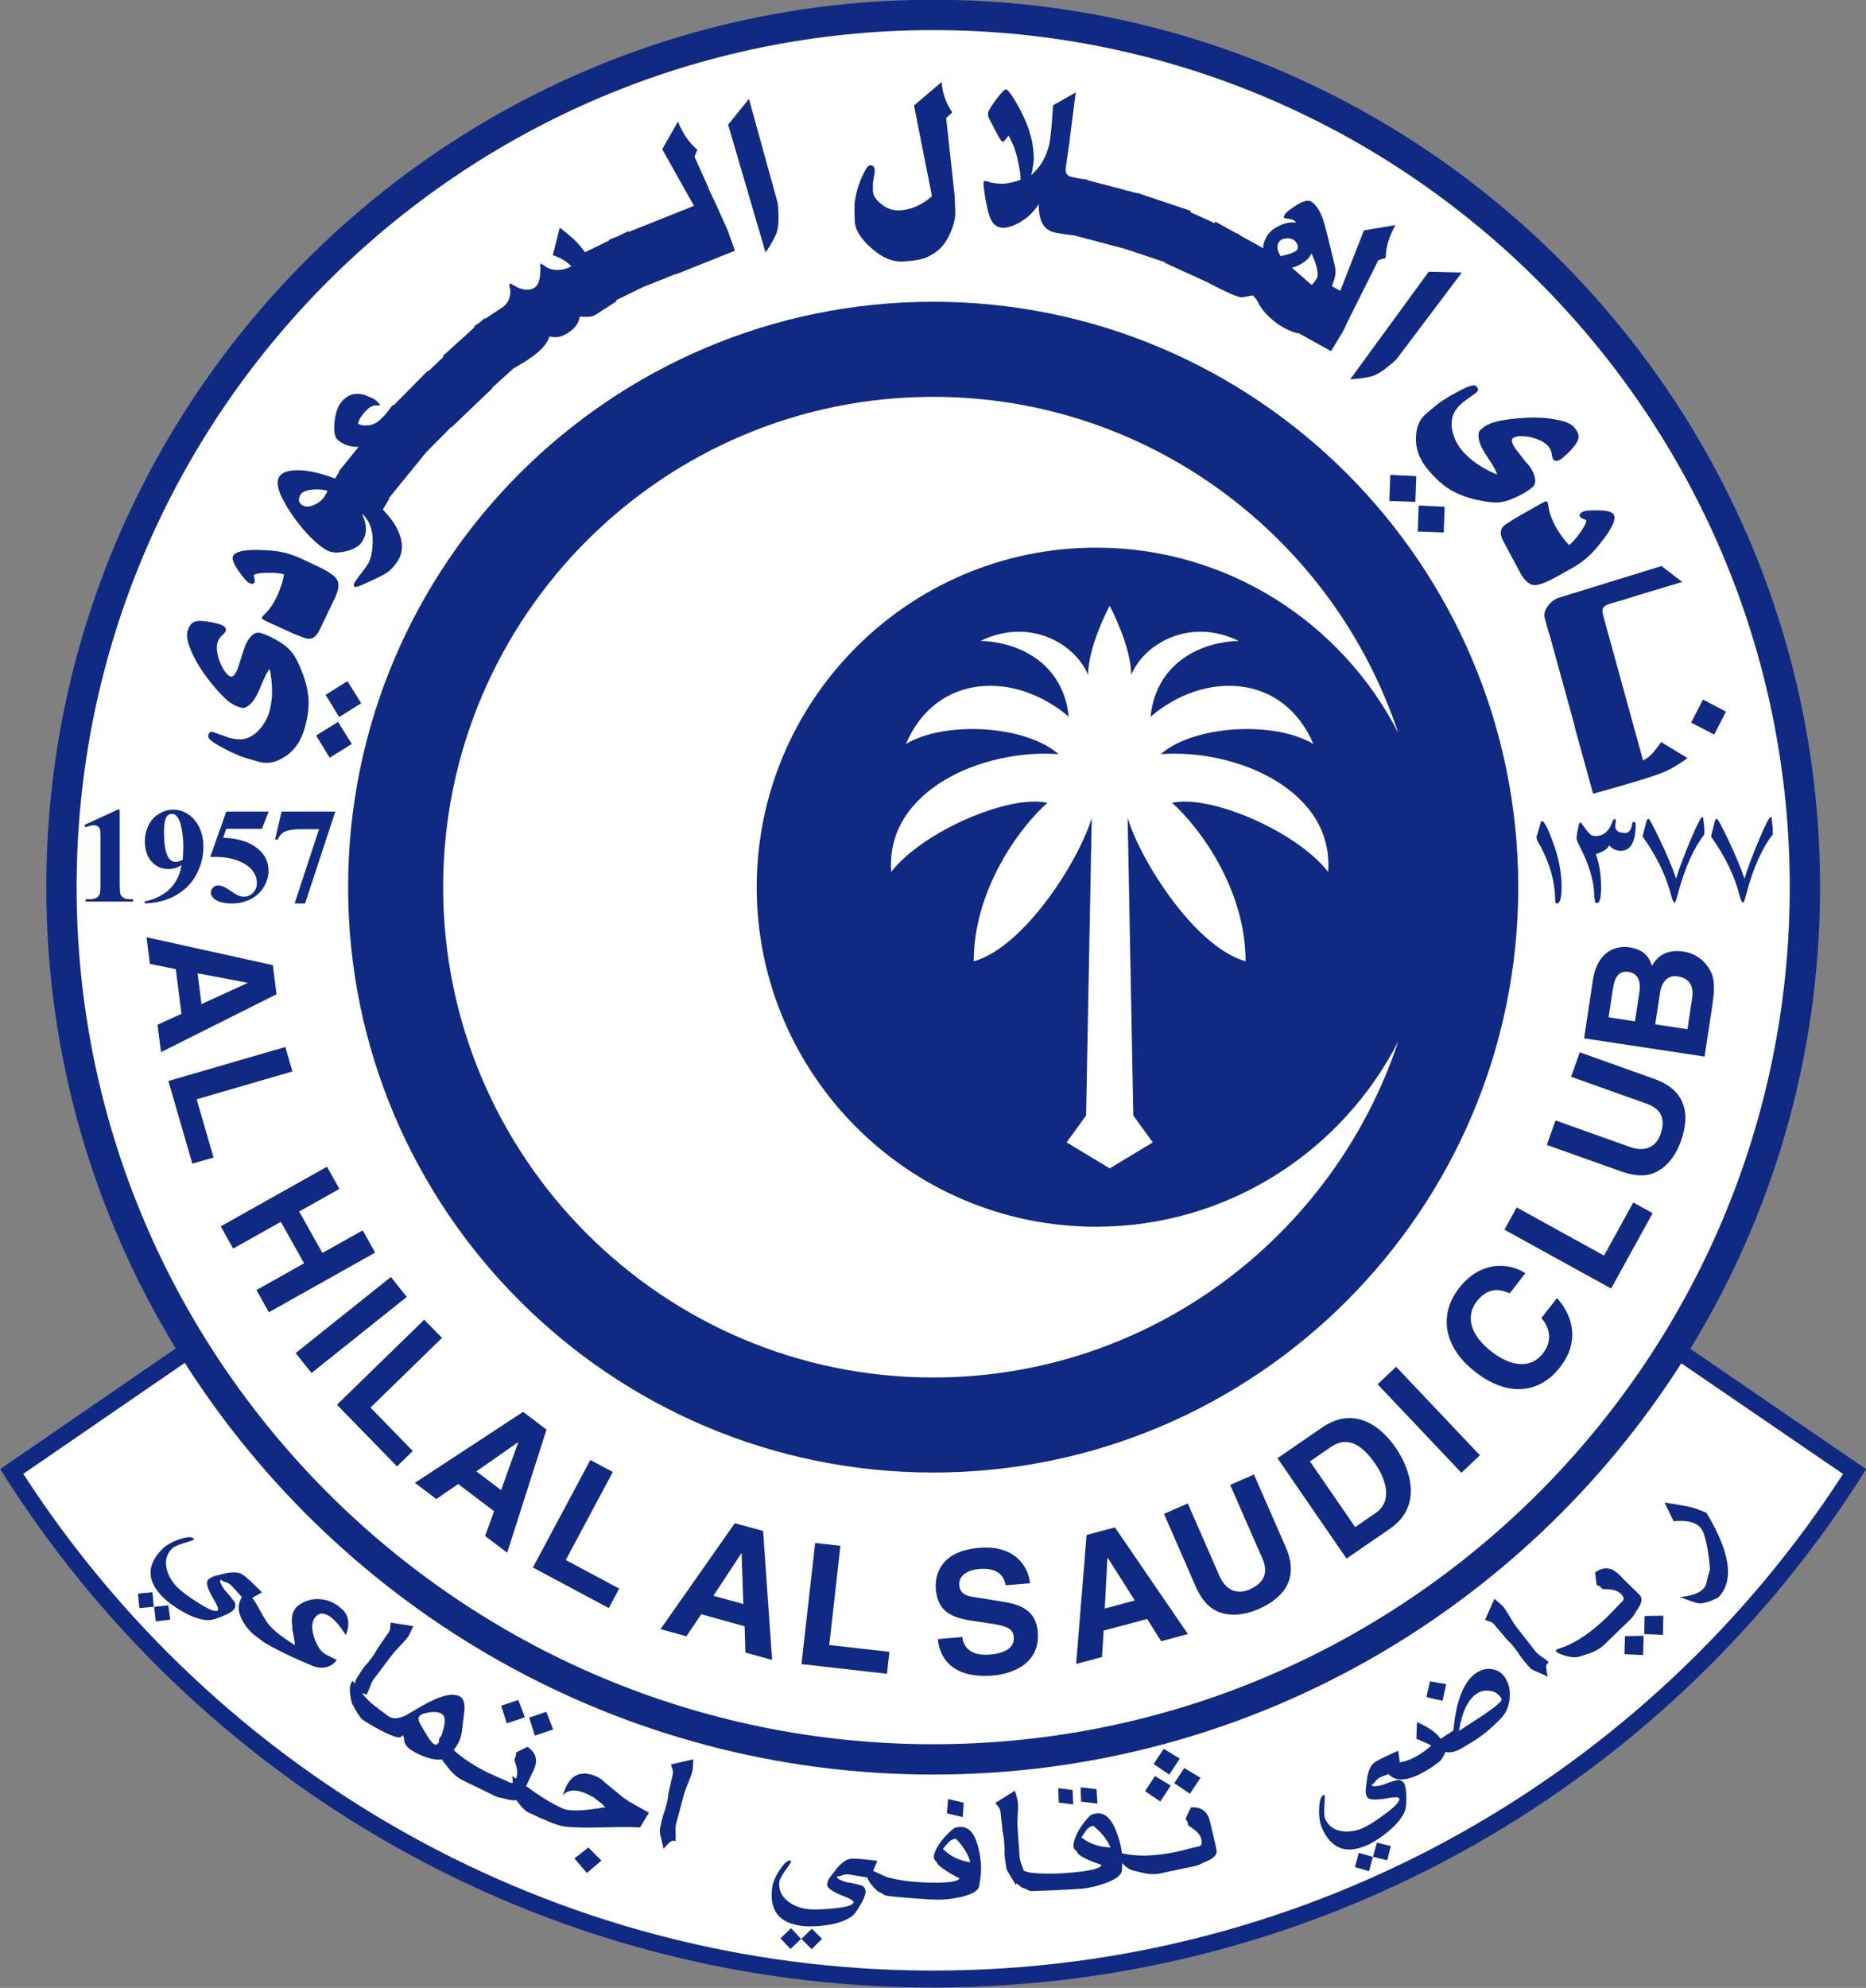 <?xml version="1.0" encoding="utf-8"?>
<!-- Generator: Adobe Illustrator 26.0.1, SVG Export Plug-In . SVG Version: 6.00 Build 0)  -->
<svg version="1.1" id="Layer_1" xmlns="http://www.w3.org/2000/svg" xmlns:xlink="http://www.w3.org/1999/xlink" x="0px" y="0px"
	 viewBox="0 0 403.1 429.2" style="enable-background:new 0 0 403.1 429.2;" xml:space="preserve">
<rect x="0" y="0" width="403.1" height="429.2" fill="#808080" stroke="none"/>
<style type="text/css">
	.st0{clip-path:url(#SVGID_00000152250839326847489180000008499688733970664376_);}
	.st1{fill-rule:evenodd;clip-rule:evenodd;fill:#102A83;}
	.st2{fill-rule:evenodd;clip-rule:evenodd;fill:#FFFFFF;}
</style>
<g id="surface1">
	<g>
		<defs>
			<rect id="SVGID_1_" width="403.1" height="429.2"/>
		</defs>
		<clipPath id="SVGID_00000101808052657426783510000001068300918985498762_">
			<use xlink:href="#SVGID_1_"  style="overflow:visible;"/>
		</clipPath>
		<g style="clip-path:url(#SVGID_00000101808052657426783510000001068300918985498762_);">
			<path class="st1" d="M201.59,429.12c84.89,0,159.52-44.76,201.54-111.92l-37.98-25.98c17.77-29.06,28.03-63.19,28.03-99.68
				c0-105.64-85.95-191.59-191.59-191.59C95.95-0.05,10,85.9,10,191.55c0,36.45,10.23,70.54,27.97,99.58L0.04,317.18
				C42.07,384.35,116.69,429.12,201.59,429.12z"/>
		</g>
	</g>
	<path class="st2" d="M201.59,6.5C99.56,6.5,16.55,89.51,16.55,191.55c0,102.03,83.01,185.04,185.04,185.04
		c102.03,0,185.04-83.01,185.04-185.04C386.63,89.51,303.62,6.5,201.59,6.5z"/>
	<path class="st1" d="M201.59,317.93c-69.69,0-126.39-56.7-126.39-126.39c0-69.7,56.7-126.39,126.39-126.39
		c69.7,0,126.39,56.7,126.39,126.39C327.98,261.23,271.29,317.93,201.59,317.93z"/>
	<path class="st2" d="M201.59,425.46c82.33,0,154.85-42.76,196.55-107.22l-34.94-23.9c-34.05,53.34-93.77,88.8-161.61,88.8
		c-67.88,0-127.63-35.49-161.67-88.89L5.03,318.21C46.72,382.69,119.25,425.46,201.59,425.46z"/>
	<path class="st2" d="M250.73,162.83c7.33-6.35,24.68-7.18,32.99-2.2c-6.48-15.23-23.46-15.89-35.19-5.87
		c1.43-13.03,12.83-16.29,19.06-16.38c-10.71-5.21-20.53,0.73-23.21,7.33c0.04,0,0.08,0.01,0,0c-0.08-0.01-0.04-0.01,0,0
		c-0.09-6.36-4.56-14.71-4.66-14.89v-0.01c0,0,0-0.01-0.01-0.01c0,0-0.01,0.01-0.01,0.01v0.01c-0.1,0.18-4.57,8.52-4.66,14.89
		c0.04,0,0.08-0.01,0,0c-0.08,0-0.04,0,0,0c-2.69-6.6-12.5-12.54-23.22-7.33c6.23,0.09,17.64,3.35,19.07,16.38
		c-11.73-10.02-28.71-9.36-35.19,5.87c8.3-4.98,25.66-4.16,32.99,2.2c-16.37-1.22-37.51,7.82-36.16,25.42
		c6.84-8.8,25.54-16.78,33.72-14.91c-6.15,5.46-15.93,18.91-15.89,34.21c10.96-3.09,22.77-21.82,25.48-30.97l-1.22,64.27l-4.21,5.8
		l9.3,5.61v0.01l0.01,0l0.01,0v-0.01l9.3-5.61l-4.21-5.8l-1.22-64.27c2.71,9.15,14.52,27.88,25.47,30.97
		c0.04-15.31-9.73-28.75-15.88-34.21c8.18-1.87,26.88,6.11,33.72,14.91C288.24,170.65,267.11,161.61,250.73,162.83z"/>
	<path class="st2" d="M302.05,158.23c-14-42.09-53.73-72.55-100.46-72.55c-58.37,0-105.86,47.49-105.86,105.87
		c0,58.37,47.49,105.86,105.86,105.86c46.73,0,86.47-30.45,100.46-72.55c-12.16,23.72-36.84,40-65.27,40
		c-40.43,0-73.31-32.89-73.31-73.31c0-40.43,32.88-73.31,73.31-73.31C265.21,118.23,289.9,134.51,302.05,158.23z"/>
	<path class="st1" d="M25.86,174.82v15.9c0,1.2,0.05,1.97,0.16,2.3c0.11,0.33,0.32,0.61,0.66,0.82c0.34,0.21,0.88,0.32,1.62,0.32
		h0.45v0.5H18.49v-0.5h0.52c0.83,0,1.43-0.1,1.78-0.29s0.59-0.46,0.72-0.79s0.19-1.12,0.19-2.36v-10.04c0-0.91-0.04-1.48-0.13-1.71
		c-0.08-0.23-0.25-0.42-0.48-0.57c-0.24-0.16-0.51-0.24-0.82-0.24c-0.49,0-1.09,0.16-1.79,0.46l-0.26-0.5l7.18-3.3H25.86z"/>
	<path class="st1" d="M38.11,193.23c1.93-1.13,3.39-2.64,4.36-4.52c0.98-1.87,1.47-3.83,1.47-5.88c0-1.58-0.3-2.98-0.9-4.22
		c-0.6-1.23-1.41-2.17-2.41-2.82c-1.01-0.65-2.08-0.98-3.21-0.98c-1.06,0-2.08,0.29-3.06,0.88s-1.74,1.42-2.27,2.48
		s-0.79,2.24-0.79,3.52c0,1.84,0.49,3.29,1.46,4.36c0.98,1.06,2.2,1.59,3.66,1.59c0.46,0,0.89-0.06,1.31-0.18
		c0.41-0.12,0.91-0.33,1.51-0.64c-0.26,1.36-0.71,2.56-1.35,3.6c-0.64,1.04-1.52,1.92-2.61,2.62c-1.1,0.71-2.44,1.24-4.03,1.6v0.41
		C33.89,194.98,36.18,194.37,38.11,193.23z M38,186.09c-0.69,0-1.24-0.32-1.64-0.98c-0.62-1.01-0.93-2.85-0.93-5.51
		c0-1.6,0.18-2.68,0.55-3.25c0.27-0.41,0.63-0.62,1.11-0.62c0.38,0,0.68,0.11,0.91,0.32c0.45,0.39,0.78,1.01,1.01,1.85
		c0.39,1.51,0.59,3.14,0.59,4.89c0,0.82-0.04,1.77-0.14,2.84C38.85,185.94,38.36,186.09,38,186.09z"/>
	<path class="st1" d="M48.88,175.23h9.16l-1.46,3.71h-7.7l-0.68,1.93c3.3,0.12,5.84,0.95,7.61,2.46c1.46,1.25,2.2,2.81,2.2,4.67
		c0,1.2-0.34,2.36-1.02,3.5c-0.68,1.14-1.64,2.02-2.87,2.64c-1.23,0.62-2.57,0.93-4.04,0.93c-1.58,0-2.79-0.29-3.64-0.89
		c-0.59-0.43-0.89-0.9-0.89-1.44c0-0.41,0.16-0.77,0.46-1.09s0.67-0.48,1.08-0.48c0.37,0,0.75,0.08,1.13,0.23
		c0.38,0.15,1.04,0.55,1.96,1.2c0.58,0.4,1.08,0.68,1.5,0.83c0.3,0.11,0.63,0.17,1,0.17c0.78,0,1.45-0.29,1.99-0.86
		c0.55-0.57,0.82-1.25,0.82-2.06c0-1.68-0.84-3.04-2.53-4.09c-1.69-1.05-3.82-1.57-6.39-1.57c-0.26,0-0.65,0-1.16,0.01L48.88,175.23
		z"/>
	<path class="st1" d="M63.64,195.07l5.28-16.04h-4.02c-1.57,0-2.76,0.21-3.55,0.62c-0.55,0.29-1.01,0.83-1.38,1.63h-0.55l1.41-6.05
		h11.6l-6.53,19.84H63.64z"/>
	<path class="st1" d="M331.93,180.34v0.59c0,0.06,0.02,0.15,0.05,0.25c0.04,0.11,0.06,0.18,0.06,0.23
		c2.61,4.39,3.92,8.78,3.92,13.18c0,0.32,0.12,0.48,0.38,0.48c0.66,0,1-1.2,1-3.6c0-3.06-0.61-6.23-1.81-9.5
		c-1.14-3.12-1.95-4.68-2.41-4.68c-0.23,0-0.34,0.16-0.34,0.49l-0.73,2.56H331.93z"/>
	<path class="st1" d="M344.75,184.41c0.75,2.14,1.12,4.52,1.12,7.12c0,2.3-0.29,3.45-0.86,3.45c-0.28,0-0.43-0.11-0.46-0.34
		l-0.09-0.71c-0.03-0.17-0.05-0.38-0.05-0.62c-0.11-3.25-1.18-6.82-3.23-10.71c-0.41-0.79-0.62-1.35-0.62-1.67
		c0-0.12,0.02-0.3,0.07-0.54c0.05-0.23,0.07-0.42,0.07-0.55s0.04-0.32,0.12-0.57c0.07-0.25,0.11-0.45,0.11-0.59
		c0.11-0.73,0.27-1.09,0.48-1.09c0.11,0,0.42,0.38,0.94,1.15c0.37,0.55,0.77,1.02,1.21,1.4c0.21,0.24,0.61,0.36,1.19,0.36
		c1.48,0,2.6-0.83,3.34-2.49c0.24-0.79,0.48-1.18,0.71-1.18c0.15,0,0.23,0.09,0.23,0.26v0.46c0,0.07-0.02,0.2-0.06,0.37
		s-0.05,0.3-0.05,0.37c0,1.04,0.71,1.56,2.15,1.56c0.69,0,1.17-0.51,1.45-1.54c0-0.56,0.12-0.85,0.34-0.85
		c0.32,0,0.48,0.16,0.48,0.48c0,3.84-1.07,5.75-3.23,5.75c-1,0-1.84-0.4-2.5-1.21C347.35,183.25,346.39,183.89,344.75,184.41z"/>
	<path class="st1" d="M358.53,181.23c-1.42-2.96-2.22-4.45-2.4-4.45c-0.23,0-0.41,0.26-0.53,0.78l-0.76,3.04
		c3.09,4.34,5.16,8.64,6.21,12.89c0.23,0.92,0.49,1.39,0.78,1.39l0.23-0.48c0.16-0.5,0.29-0.97,0.41-1.42
		c1.5-5.61,3.4-9.88,5.71-12.81v-1.14c0-0.26-0.02-0.56-0.07-0.89c-0.09-0.67-0.15-1.18-0.18-1.52l-0.14-0.25
		c-0.32,0-1.12,1.52-2.41,4.55c-1.65,3.92-2.75,6.86-3.3,8.8C361.29,187.35,360.1,184.52,358.53,181.23z"/>
	<path class="st1" d="M376.85,189.73c0.55-1.95,1.65-4.88,3.3-8.8c1.29-3.04,2.09-4.55,2.41-4.55l0.14,0.25
		c0.03,0.34,0.09,0.84,0.18,1.52c0.04,0.34,0.07,0.64,0.07,0.89v1.14c-2.3,2.93-4.21,7.2-5.7,12.81c-0.12,0.45-0.26,0.92-0.41,1.42
		l-0.23,0.48c-0.29,0-0.55-0.47-0.78-1.39c-1.05-4.25-3.12-8.55-6.21-12.89l0.75-3.04c0.12-0.52,0.3-0.78,0.53-0.78
		c0.18,0,0.98,1.48,2.41,4.45C374.87,184.52,376.05,187.35,376.85,189.73z"/>
	<path class="st1" d="M179.14,355.17l13,1.47l-0.54,4.74l-18.46-2.09l2.95-26.15l5.46,0.61L179.14,355.17z"/>
	<path class="st1" d="M151.49,348.53l9.36,2.59l0.18,5.68l5.76,1.59l-1.94-27.84l-6.11-1.68l-16.05,22.87l5.58,1.54L151.49,348.53z
		 M160.13,335.4l0.07,0.01l0.38,10.91l-6.46-1.79L160.13,335.4z"/>
	<path class="st1" d="M122.22,336.82l11.54,6.17l-2.25,4.2l-16.39-8.76l12.41-23.21l4.85,2.59L122.22,336.82z"/>
	<path class="st1" d="M98.98,320.41l7.75,5.87l-1.93,5.35l4.76,3.61l8.5-26.58l-5.06-3.83l-23.37,15.32l4.62,3.5L98.98,320.41z
		 M111.87,311.41l0.06,0.05l-3.68,10.27l-5.35-4.05L111.87,311.41z"/>
	<path class="st1" d="M42.48,237.34l3.65,12.57l-4.58,1.33l-5.18-17.85l25.27-7.34l1.53,5.28L42.48,237.34z"/>
	<path class="st1" d="M37.98,209.25l1.22,9.64l-5.17,2.35l0.75,5.92l24.95-12.49l-0.79-6.29l-27.29-6.02l0.73,5.75L37.98,209.25z
		 M53.43,212.18l0.01,0.07l-9.92,4.54l-0.84-6.65L53.43,212.18z"/>
	<path class="st1" d="M80.04,303.9l9.13,9.38l-3.41,3.32l-12.97-13.31l18.85-18.36l3.84,3.93L80.04,303.9z"/>
	<path class="st1" d="M238.42,352.05l9.39-2.51l3.03,4.81l5.77-1.55l-15.76-23.03l-6.12,1.64l-2.26,27.85l5.59-1.5L238.42,352.05z
		 M239.23,336.36l0.07-0.02l5.84,9.21l-6.48,1.74L239.23,336.36z"/>
	<path class="st1" d="M60.66,263.8l-10.29,5.78l-2.69-4.8l22.95-12.88l2.69,4.79l-8.69,4.88l5.02,8.95l8.7-4.88l2.69,4.8
		l-22.95,12.88l-2.69-4.79l10.29-5.78L60.66,263.8z"/>
	<path class="st1" d="M67.3,296.44l-3.43-4.3l20.57-16.43l3.43,4.3L67.3,296.44z"/>
	<path class="st1" d="M319.69,314.2l-3.99,3.78l-18.1-19.1l3.99-3.79L319.69,314.2z"/>
	<path class="st1" d="M277.75,334.04c2.78,6.35,0.14,10.74-5.95,13.4c-2.21,0.96-5.74,1.87-8.93,0.42
		c-1.96-0.91-3.31-2.63-4.44-5.02l-6.98-15.99l5.14-2.25l6.84,15.65c1.47,3.36,4.06,3.99,6.41,2.96c3.46-1.51,4.14-3.8,2.86-6.73
		l-6.95-15.88l5.14-2.25L277.75,334.04z"/>
	<path class="st1" d="M290.88,336.51l9.39-6.46c7.16-4.92,4.39-12.89,1.19-17.54c-2.83-4.11-8.61-9.29-15.92-4.26l-9.57,6.59
		L290.88,336.51z M282.98,315.52l4.35-2.99c1.93-1.33,5.34-2.92,9.74,3.48c2.45,3.57,3.77,8.13,0.09,10.66l-4.41,3.04L282.98,315.52
		z"/>
	<path class="st1" d="M207.89,353.44c0.15,1.46,1.11,4.18,5.89,3.8c2.59-0.21,5.43-1.07,5.21-3.84c-0.16-2.04-2.18-2.43-5.01-2.87
		l-2.87-0.43c-4.32-0.64-8.48-1.27-8.95-7.04c-0.23-2.93,0.92-8.2,9.43-8.88c8.04-0.64,10.62,4.45,10.91,7.66l-5.26,0.42
		c-0.24-1.16-0.9-3.9-5.69-3.51c-2.08,0.17-4.5,1.13-4.32,3.51c0.16,2.05,1.88,2.35,3,2.52l6.52,1.06c3.65,0.59,7.05,1.79,7.43,6.5
		c0.64,7.89-7.35,9.23-9.65,9.42c-9.57,0.77-11.66-4.61-11.92-7.87L207.89,353.44z"/>
	<path class="st1" d="M346.51,271.09l6.32-11.46l4.18,2.3l-8.97,16.27l-23.05-12.7l2.65-4.81L346.51,271.09z"/>
	<path class="st1" d="M357.39,232.95c6.53,2.33,7.93,7.26,5.7,13.51c-0.81,2.28-2.57,5.46-5.8,6.8c-2,0.8-4.19,0.61-6.7-0.21
		l-16.44-5.85l1.88-5.29l16.1,5.73c3.45,1.23,5.68-0.23,6.54-2.65c1.27-3.55,0.06-5.62-2.95-6.69l-16.33-5.82l1.88-5.28
		L357.39,232.95z"/>
	<path class="st1" d="M326.14,279.23c-1.51-0.62-4.38-1.79-7.17,1.8c-1.62,2.08-2.62,6.22,3.24,10.8c3.73,2.91,8.23,4.05,11.09,0.38
		c1.87-2.39,1.82-5.13-0.32-7.64l3.38-4.33c3.83,4.38,4.68,9.79,0.62,14.99c-4.31,5.52-11.12,6.57-18.29,0.97
		c-7.25-5.66-7.68-12.73-3.51-18.08c4.85-6.21,11.09-5.39,14.33-3.23L326.14,279.23z"/>
	<path class="st1" d="M347.49,219.64l0.95-6.23c0.38-2.46,1.26-3.89,3.4-3.56c2.07,0.31,2.64,2.14,2.32,4.28l-0.97,6.38
		L347.49,219.64z M368.23,228.12l1.67-11.02c0.81-5.32,0.12-6.88-1.11-8.58c-1.13-1.58-2.96-2.75-5.02-3.06
		c-2.57-0.39-5.24,0.06-6.92,3.07c-0.38-1.17-1.11-3.43-4.84-4c-2.68-0.41-6.92,0.62-7.89,7l-1.92,12.65L368.23,228.12z
		 M357.57,221.16l1.05-6.92c0.3-1.96,1.46-3.78,3.75-3.44c2.64,0.4,3.57,2.1,3.17,4.75l-1.01,6.67L357.57,221.16z"/>
	<path class="st1" d="M357.95,161.46l-0.8,0.99c-0.5,0.61-1.23,1.2-2.2,1.77l-2.63-9.56h0l-5.84-21.2c-0.3-1.07-0.36-1.79-0.2-2.17
		c0.2-0.42,0.82-0.77,1.85-1.05l0.23-0.06l2.75-0.8l2.46-0.79l9.83-2.94l-4.48-3.44l-1.19,0.35l-0.09,0.05l-20.7,6.38
		c-1,0.3-1.82,0.88-2.48,1.74c-0.75,0.97-0.99,1.9-0.74,2.8l0.88,3.21l0.05-0.01l5.5,19.95l-0.05,0.01l4.05,14.68
		c9.24-2.54,14.68-4.25,16.32-5.14c1.46-0.79,2.82-1.64,4.09-2.54l-5.72-3.48L357.95,161.46L357.95,161.46z"/>
	<path class="st1" d="M367.89,151.03l-2.57,4.99l4.99,2.58l2.54-4.95L367.89,151.03z"/>
	<path class="st1" d="M339.65,122.64c0.7-0.39,1.28-0.76,1.75-1.11l0.76-0.57c0.27-0.21,0.52-0.42,0.75-0.64l0.2-0.18
		c0.64-0.56,1.43-1.41,2.36-2.55c2.67-3.27,3.72-5.43,3.14-6.48c-0.32-0.6-1.47-0.91-3.44-0.92c-1.76-0.02-2.84,0.08-3.25,0.3
		c-0.6,0.32-0.81,0.66-0.62,1c0.1,0.17,0.25,0.31,0.45,0.4l0.88,0.39c0.07,0.13,0.06,0.3-0.02,0.51l-0.19,0.49l-0.17,0.32l-0.3,0.5
		l-0.4,0.61l-0.89,1.23c-0.46,0.6-1.02,1.18-1.66,1.74c-0.66-0.59-1.41-1.55-2.28-2.87c-0.27-0.42-0.49-0.79-0.66-1.1
		c-0.83-1.53-1.33-2.9-1.52-4.12l-0.1-0.65l-0.06-0.24l-0.07-0.3c-0.1-0.19-0.36-0.18-0.79,0.02c-0.35,0.16-0.69,0.33-1.02,0.53
		l-3.29,1.87c-0.43,0.23-1.04,0.58-1.85,1.05l-1.98,1.27c-0.65,0.41-1.02,0.9-1.13,1.46c-0.13,0.63,0.02,1.35,0.46,2.16l3.64,6.81
		c0.78,1.46,1.63,2.35,2.56,2.67c0.93,0.32,2.68-0.24,5.24-1.66L339.65,122.64z"/>
	<path class="st1" d="M300.13,108.16l5.61,0.2l0.2-5.56l-5.61-0.26L300.13,108.16z"/>
	<path class="st1" d="M328.98,106.61c0.81-0.46,1.51-0.95,2.09-1.45c0.61-0.52,0.74-1.34,0.39-2.47c-0.27-0.87-0.79-1.75-1.57-2.67
		l0.06-0.08l-0.15,0.07l-2.56-3.3c-0.65-1.08-0.81-1.76-0.48-2.04c0.35-0.3,0.87-0.46,1.56-0.5c0.32-0.01,0.85,0.01,1.55,0.09
		l0.48,0.07c1.93,0.41,3.31,1.09,4.14,2.05c0.37,0.43,0.61,0.97,0.71,1.62c0.1,0.64,0.22,1.04,0.36,1.21
		c0.45,0.53,1.18,0.36,2.18-0.5c0.85-0.73,1.56-1.45,2.13-2.14l0.09-0.11c0.67-0.8,1.02-1.5,1.05-2.07
		c0.04-0.65-0.28-1.36-0.95-2.14c-0.71-0.84-2.32-1.45-4.81-1.82c-2.06-0.31-4.44-0.36-7.14-0.13c-2.45,0.2-4.38,0.54-5.79,1
		l-0.14,0.05l-1.04,0.47c-0.24,0.11-0.67,0.43-1.29,0.95c-0.54,0.46-0.61,1.38-0.21,2.76c0.22,0.79,0.88,1.98,1.96,3.58
		c1.04,1.56,1.65,2.68,1.82,3.35l-0.61-0.25l-0.48-0.22c-1.1-0.5-2.25-1.16-3.47-1.99c-0.48-0.32-1-0.73-1.57-1.25
		c-0.53-0.48-0.99-0.94-1.37-1.38c-0.89-1.04-1.54-2.21-1.95-3.5c-0.46-1.44-0.51-2.77-0.16-3.98l0.13-0.38l0.33-0.69l0.55-0.77
		c0.17-0.23,0.48-0.54,0.94-0.94l0.47-0.4l0.83-0.6l1.77-1.3c0.25-0.18,0.41-0.37,0.46-0.57c0.06-0.2-0.07-0.48-0.38-0.85
		c-0.38-0.43-1.57-0.11-3.6,0.98l-1.95,1.04l-2.04,1.29c-0.6,0.41-1.69,1.29-3.27,2.65c-1.55,1.32-2.27,3.28-2.17,5.84
		c0.09,2.24,1,4.36,2.71,6.36c1.68,1.97,3.34,3.41,4.95,4.34c1.5,0.84,3.15,1.48,4.94,1.91l0.25,0.05c0.99,0.23,1.77,0.38,2.36,0.47
		c0.72,0.1,1.32,0.16,1.8,0.17c1.32,0.03,2.67-0.27,4.04-0.9C327.76,107.26,328.44,106.91,328.98,106.61z"/>
	<path class="st1" d="M306.27,114.77l5.61,0.2l0.2-5.56l-5.61-0.26L306.27,114.77z"/>
	<path class="st1" d="M301.48,77.75l0.43-0.5l13.87-18.4l-7.14-0.19l-16.96,23.23c0.9-0.04,1.82-0.13,2.77-0.27
		c0.44-0.07,1.03-0.18,1.77-0.33c1.12-0.34,2.39-1.1,3.81-2.29l1.01-0.85L301.48,77.75z"/>
	<path class="st1" d="M284.46,60.08c-0.25,0.46-0.47,0.77-0.64,0.95c-0.1,0.14-0.26,0.31-0.48,0.49l-4.25-3.71
		c0.71-0.16,1.47-0.48,2.27-0.99c0.84-0.54,1.42-1.11,1.75-1.71l0.21-0.41l0.16,0.37c0.53,1.22,0.85,2.12,0.97,2.71
		C284.7,58.89,284.7,59.66,284.46,60.08z M276.65,55.31c-0.73-1.17-0.88-2.15-0.44-2.95c0.26-0.47,0.74-0.76,1.45-0.87
		c0.65-0.1,1.22-0.01,1.7,0.25c0.36,0.21,0.65,0.52,0.85,0.96s0.21,0.82,0.02,1.18c-0.18,0.32-0.73,0.63-1.67,0.93
		C278.04,54.98,277.4,55.15,276.65,55.31z M299.35,55.68c0-2.2,0.7-4.56,2.09-7.07l-6.8,1.13l-5.11,13.06l-1.8-1l0.41-1.19
		c0.39-1.11,0.47-2.15,0.23-3.11l-1.57-6.55l-0.71-2.64c-0.29-1.08-0.67-2.03-1.14-2.86c-0.55-0.96-1.14-1.62-1.77-1.97
		c-0.64-0.36-1.71-0.06-3.21,0.88c-1.36,0.87-2.16,1.51-2.4,1.93c-0.23,0.42-0.29,0.67-0.18,0.75c0.12,0.06,0.42,0.13,0.91,0.21
		s0.82,0.14,0.99,0.2c0.23,0.13,0.37,0.22,0.4,0.27c0.11,0.08,0.18,0.2,0.22,0.36c-1.03-0.19-2.2,0.02-3.5,0.64
		c-1.31,0.61-2.22,1.37-2.73,2.28c-0.66,1.21-0.91,2.07-0.74,2.62l-5.21-2.89l0.04-0.09l-1.2-0.55l-4.01-2.23l-0.18,0.32l-5.25-2.39
		l0.09-0.27l-11.52-3.86l-0.02,0.07l-10.73-2.82l0.02-0.11c-2.24-0.31-3.56-0.56-3.96-0.75c-0.66-0.31-0.91-0.96-0.77-1.95
		l0.76-5.24l0.17-0.08l-0.16-0.02l0.72-5.73l0.15-0.05l-0.14-0.02l0.64-5l-4.89,2.77l-0.33,4.48l-0.26,2.47l-0.09,0.51l-0.04,0.28
		c-0.09,0.67-0.27,1.38-0.51,2.11c-0.7,2.09-1.88,3.84-3.54,5.27l0.16-0.46l0.12-0.61l0.26-1.73c0.11-0.7,0.08-1.71-0.09-3.02
		l-0.03-0.25c-0.29-2.23-1.05-4.63-2.3-7.17l-0.11-0.21c-0.34-0.75-0.87-1.7-1.57-2.85c-0.89-1.46-1.5-2.21-1.84-2.25
		c-0.3-0.04-1.01,0.68-2.12,2.17c-1.11,1.48-1.69,2.45-1.75,2.89c-0.06,0.45,0.05,0.94,0.33,1.46l1.01,1.91l-0.07,0.2l0.13-0.08
		l0.55,1.05c0.51,0.97,0.9,1.55,1.16,1.73c0.15,0.02,0.38-0.18,0.71-0.59l0.61-0.77l0.51,1l0.48,1.05c0.2,0.43,0.45,1.18,0.75,2.24
		l0.09,0.34l0.37,1.71l0.23,1.26l0.12,0.99l0.05,0.96c-2.11,0.75-3.87,1.01-5.27,0.77l-0.79-0.12l-0.44-0.06
		c-0.14-0.07-0.23-0.1-0.29-0.12l-0.92-0.23c-0.16-0.02-0.26,0.12-0.3,0.44c-0.05,0.34,0.05,1.27,0.3,2.82
		c0.3,1.79,0.63,3.25,1,4.37c0.51,1.48,1.34,2.31,2.48,2.46c1.15,0.15,2.58-0.27,4.3-1.29c1.51-0.9,2.79-2.16,3.84-3.77l0.01,0.67
		l0.02,0.29c0.06,1.11,0.25,2.04,0.57,2.79c0.41,0.97,1.04,1.64,1.89,2.01l-0.06,0.16l0.15-0.09c0.34,0.15,0.73,0.27,1.17,0.34
		l1.64,0.28l2.23,0.28l11,2.9v0l8.64,2.89l-0.06,0.12l9.07,4.14c4.32,2.28,6.88,3.39,7.66,3.33l2.32-0.43l0.84,0.96
		c0.81,1.82,2.19,3.45,4.15,4.92c0.55,0.41,1.05,0.74,1.49,0.99c1.53,0.85,2.68,1.29,3.46,1.32l6.95,3.85l2.47-4.04l0.5-1.02
		l0.68-1.43l6.57-13.14L299.35,55.68z"/>
	<path class="st1" d="M206.22,42.2l-1.83-16.71l1.31-1.22c-1.41-2.11-2.17-4.3-2.27-6.58l-5.98,5.09l3.88,19.59
		c-2.23,1.93-4.58,2.95-7.04,3.05c-1.4,0.06-2.69-0.38-3.87-1.32c-1.23-0.96-1.85-1.93-1.85-2.89v-1.43c0-0.33,0.05-0.75,0.16-1.27
		c0.17-0.77,0.25-1.38,0.23-1.81c-0.03-0.7-0.38-1.03-1.05-1c-0.41,0.02-1,0.88-1.76,2.59c-0.52,1.19-0.92,2.38-1.19,3.57
		c-0.14,0.57-0.25,1.23-0.34,2l-0.04,1.48l0.06,2.36c0.05,1.83,1.23,3.77,3.52,5.82c2.3,2.06,4.56,3.04,6.79,2.94
		c2.24-0.1,3.93-0.38,5.06-0.84l0.19,0.13l-0.07-0.18c2.26-0.93,3.91-2.55,4.97-4.84c0.92-1.98,1.34-3.73,1.26-5.25L206.22,42.2z"/>
	<path class="st1" d="M168.11,44.81l-0.05-0.59l-0.13-0.65l-6.14-22.21l-4.5,5.55l8.09,27.61c0.52-0.74,1-1.52,1.47-2.36
		c0.21-0.39,0.48-0.93,0.82-1.61c0.42-1.1,0.58-2.57,0.5-4.41L168.11,44.81z"/>
	<path class="st1" d="M68.29,158.8l2.93,4.8l4.78-2.97l-2.98-4.77L68.29,158.8z"/>
	<path class="st1" d="M65.44,145.56l-0.1-0.24c-0.36-0.95-0.67-1.68-0.93-2.21c-0.32-0.66-0.61-1.19-0.87-1.59
		c-0.72-1.11-1.72-2.06-3-2.84c-0.75-0.46-1.4-0.83-1.96-1.11c-0.84-0.41-1.63-0.72-2.37-0.92c-0.77-0.21-1.53,0.14-2.27,1.06
		c-0.57,0.7-1.01,1.63-1.33,2.79l-0.11-0.01l0.09,0.07l-1.3,3.96c-0.52,1.15-0.99,1.66-1.4,1.55c-0.44-0.12-0.86-0.46-1.26-1.01
		c-0.19-0.26-0.45-0.7-0.77-1.34l-0.21-0.44c-0.77-1.83-0.99-3.36-0.65-4.59c0.15-0.55,0.47-1.05,0.96-1.49
		c0.49-0.44,0.77-0.77,0.82-0.97c0.18-0.67-0.36-1.18-1.64-1.54c-1.08-0.3-2.07-0.48-2.96-0.57l-0.14-0.02
		c-1.04-0.11-1.81-0.02-2.3,0.28c-0.56,0.33-0.98,1-1.25,1.98c-0.29,1.05,0.1,2.73,1.17,5c0.89,1.88,2.18,3.88,3.86,5.99
		c1.53,1.92,2.87,3.33,4.04,4.23l0.12,0.09l0.98,0.6c0.23,0.14,0.73,0.32,1.52,0.54c0.68,0.19,1.49-0.27,2.42-1.36
		c0.54-0.62,1.16-1.84,1.88-3.62c0.71-1.73,1.3-2.86,1.77-3.39l0.14,0.64l0.08,0.52c0.2,1.19,0.3,2.52,0.3,3.99
		c0.01,0.57-0.04,1.24-0.16,2c-0.1,0.71-0.23,1.34-0.38,1.91c-0.36,1.32-0.97,2.52-1.82,3.57c-0.93,1.18-2,1.97-3.21,2.36l-0.38,0.1
		l-0.76,0.11l-0.95-0.04c-0.29-0.01-0.72-0.1-1.3-0.25l-0.6-0.16l-0.96-0.35l-2.06-0.73c-0.29-0.11-0.53-0.13-0.73-0.07
		s-0.36,0.33-0.49,0.79c-0.15,0.55,0.79,1.37,2.82,2.44l1.96,1.04l2.21,0.96c0.68,0.27,2.02,0.68,4.03,1.23
		c1.97,0.54,3.99,0.05,6.06-1.47c1.81-1.33,3.06-3.27,3.77-5.8c0.69-2.5,0.96-4.68,0.82-6.53
		C66.47,149.01,66.08,147.29,65.44,145.56z"/>
	<path class="st1" d="M70.34,150.01l2.92,4.8l4.77-2.97l-2.97-4.77L70.34,150.01z"/>
	<path class="st1" d="M72.32,129.16c0.73-1.49,0.95-2.7,0.66-3.64c-0.29-0.95-1.76-2.03-4.41-3.27l-3.63-1.7
		c-0.73-0.34-1.37-0.59-1.92-0.77l-0.91-0.28c-0.32-0.1-0.64-0.18-0.95-0.23l-0.26-0.06c-0.83-0.19-1.98-0.33-3.46-0.41
		c-4.22-0.25-6.59,0.18-7.11,1.26c-0.29,0.62,0.14,1.72,1.29,3.33c1.02,1.43,1.75,2.26,2.17,2.46c0.62,0.3,1.01,0.27,1.18-0.08
		c0.09-0.18,0.11-0.38,0.06-0.59l-0.2-0.94c0.07-0.13,0.21-0.23,0.43-0.29l0.51-0.13l0.36-0.05l0.58-0.06l0.73-0.03l1.52-0.01
		c0.76,0.02,1.55,0.13,2.38,0.32c-0.09,0.88-0.41,2.05-0.98,3.53c-0.18,0.46-0.35,0.86-0.5,1.19c-0.75,1.57-1.56,2.78-2.44,3.65
		l-0.47,0.46l-0.16,0.2l-0.2,0.23c-0.09,0.2,0.07,0.4,0.48,0.63c0.34,0.19,0.68,0.36,1.02,0.51l3.45,1.57
		c0.43,0.21,1.08,0.5,1.93,0.88l2.2,0.85c0.71,0.29,1.32,0.3,1.84,0.06c0.59-0.27,1.08-0.82,1.48-1.65L72.32,129.16z"/>
	<path class="st1" d="M70.55,106.44l-0.49,0.81c-0.35,0.57-0.91,1.07-1.7,1.52c-0.78,0.44-1.49,0.64-2.14,0.59l-0.41-0.06
		l-0.48-0.21c-0.87-0.53-0.99-1.3-0.37-2.34c0.34-0.56,1.2-0.91,2.57-1.04c1.13-0.11,2.21-0.02,3.23,0.27
		C70.65,106.2,70.57,106.36,70.55,106.44z M155.93,46.95l-1-2.3l-1.86-3.9l0.05-0.04l-3.09-6.88l0.61-1.5
		c-0.94-0.8-1.74-1.7-2.41-2.68s-1.26-2.12-1.77-3.41l-3.4,5.98l5.72,10.21l-0.09,0.04l0.14,0.03l1.1,1.94l-14.14,5.64l-0.08-0.16
		l-2.26,1.1l-1.91,0.76l0.06,0.14l-5.23,2.54c-0.59-0.82-1.16-1.52-1.7-2.09c-0.88-0.91-2.13-1.98-3.75-3.22l-1.5,5.95
		c1.5,0.45,2.83,1.23,3.99,2.37l-0.72,0.4c-0.85,0.31-1.7,0.45-2.55,0.41c-0.57-0.02-1.1-0.14-1.58-0.34
		c-0.34-0.13-0.79-0.41-1.34-0.83l-0.3-0.14c-0.1-0.03-0.18-0.03-0.23,0.01c0.18,2.78-0.23,4.49-1.21,5.12
		c-0.62,0.41-1.4,0.53-2.36,0.38c-0.66-0.1-1.41-0.42-2.27-0.95l-0.36-0.22c-0.16-0.09-0.28-0.11-0.38-0.04
		c-0.04,0.07-0.07,0.18-0.09,0.34l0.12,0.47c0.18,0.77,0.13,1.57-0.15,2.38c-0.28,0.81-0.76,1.44-1.45,1.88l-3.74,2.5l-0.13-0.14
		l-0.97,0.88l-1.29,0.86l0.12,0.2l-6.86,6.22l0.15,0.16l-3.29,3.14l-0.1-0.12l-7.34,7.42c-0.12-0.03-0.24,0.01-0.38,0.12l-0.37,0.51
		c-0.13,0.18-0.27,0.35-0.4,0.52l-0.06,0.07l0.01,0c-0.08,0.11-0.15,0.21-0.23,0.3c-1.43,1.76-2.71,2.7-3.82,2.82
		c-1.08,0.14-1.91,0.04-2.5-0.31c0.12-0.66,0.51-1.39,1.17-2.2c0.94-1.16,1.82-1.75,2.65-1.78l0.5,0.05l0.4-0.07
		c0.05-0.06-0.01-0.19-0.18-0.39l-0.64-0.61c-0.23-0.22-0.52-0.41-0.86-0.55l-1.14-0.48c-0.99-0.43-1.98-0.54-3-0.32
		c-0.9,0.18-1.74,0.75-2.52,1.7c-0.76,0.94-1.25,2.36-1.45,4.26c-0.21,2.04,0.03,3.35,0.73,3.92c1.28,1.04,2.77,1.53,4.47,1.47
		l-4.3,5.29l0.11,0.08l-0.9,1.48c-0.85-0.35-1.59-0.6-2.23-0.77l0-0.19l-0.09,0.15c-2.73-0.86-5.09-1.16-7.1-0.92
		c-1.31,0.16-2.19,0.61-2.64,1.35c-0.43,0.72-0.44,1.74,0,3.07c0.2,0.62,0.43,1.17,0.7,1.64l1.07,1.94l1.13,1.7l0.73,1.03l0.19,0.23
		c0.91,1.21,1.91,2.37,3.02,3.49c1.1,1.12,2.22,2.03,3.37,2.71c0.99,0.6,2.38,0.69,4.15,0.27c1.77-0.43,2.96-1.13,3.55-2.11
		c0.51-0.85,0.78-1.63,0.81-2.35c0.03-0.82-0.07-1.57-0.3-2.25l-0.2-0.56l-0.39-0.9c1.58,1.38,2.37,3.34,2.36,5.86
		c-0.01,2.24-0.36,3.93-1.05,5.06c-0.28,0.46-0.75,1.11-1.4,1.94c-0.66,0.84-1.12,1.48-1.39,1.92c-0.31,0.52-0.33,0.86-0.06,1.02
		c0.21,0.12,0.76-0.02,1.66-0.42l1.71-0.77c2.02-0.9,3.33-1.6,3.94-2.09c0.78-0.62,1.48-1.44,2.11-2.47
		c1.26-2.08,1.03-4.61-0.69-7.57c-0.55-0.95-1.44-2.05-2.65-3.34l1.43-2.35l-0.13-0.08l8.05-9.9l5.48-5.54l0.07,0.07l8.79-8.39
		l-0.08-0.09l4.53-4.11c0.41-0.25,0.87-0.52,1.39-0.83c1.73-1.01,3.07-1.93,4.01-2.76c1.31-1.13,2.12-2.25,2.45-3.38
		c0.73,0.17,1.41,0.19,2.05,0.08c0.58-0.11,1.26-0.41,2.02-0.9c1.49-0.96,2.31-2.12,2.47-3.46l1.79,0.04
		c0.71-0.05,1.28-0.21,1.7-0.48l4.51-2.92l-0.13-0.2l5.8-2.82l7.08-2.83l0.03,0.07l12.75-5.09l-1.57-4.47L155.93,46.95z"/>
	<path class="st1" d="M33.28,346.93l0.39,3.13l3.11-0.38l-0.42-3.08L33.28,346.93z"/>
	<path class="st1" d="M33.22,346.91l0,0.04l0.05-0.01l0-0.03L33.22,346.91z"/>
	<path class="st1" d="M29.81,344.08l0.29,3.12l3.12-0.29l-0.29-3.14L29.81,344.08z"/>
	<path class="st1" d="M73.39,347.01c-1.24-1.04-2.65-1.62-4.24-1.74c-1.59-0.12-3.05,0.26-4.39,1.13c-0.33,0.21-0.61,0.46-0.85,0.74
		c-0.81,0.97-1.06,2.36-0.73,4.18c-0.02-0.02-0.04-0.03-0.05-0.01c-0.05,0.07,0.05,0.72,0.3,1.95c0.21,1.04,0.29,1.68,0.25,1.93
		c-2.62-1.64-4.46-3.08-5.52-4.31c-0.52-0.61-1.32-1.9-2.37-3.86c-0.43-0.8-0.87-1.48-1.29-2.05l2.08-1.16l-1.44-1.44
		c-1.62-1.62-2.72-2.52-3.29-2.7c-1.02-0.31-2.35-0.23-3.99,0.24c-0.69,0.17-1.2,0.3-1.54,0.38c-0.51,0.14-0.96,0.41-1.36,0.8
		c-0.55,0.55-0.16,1.92,1.15,4.12c0.86,1.42,1.17,2.24,0.94,2.47c-0.44,0.45-1.89-0.12-4.35-1.7c-2.06-1.32-3.5-2.38-4.31-3.2
		c-1.26-1.25-2.05-2.62-2.39-4.1c-0.39-1.73,0-3.18,1.19-4.37c0.39-0.4,1.56-0.88,3.5-1.43c0.65-0.19,1.04-0.35,1.17-0.48
		c0.07-0.07,0.07-0.14-0.02-0.22c-0.41-0.41-1.31-0.39-2.71,0.05c-1.79,0.56-3.15,1.3-4.05,2.21c-3.45,3.42-3.41,6.88,0.1,10.39
		c0.77,0.77,1.78,1.56,3.04,2.38c2.59,1.68,4.82,2.54,6.7,2.6c0.63,0.02,1.59-0.22,2.89-0.75c1.3-0.52,2.18-1,2.62-1.44
		c0.38-0.39,0.5-0.91,0.35-1.57c-0.79-1.12-1.54-2.03-2.23-2.73c-0.85-1.22-1.16-1.95-0.93-2.18c0.07-0.07,0.16-0.05,0.28,0.04
		c0.15,0.15,0.32,0.25,0.5,0.3c0.69,0.18,1.21,0.46,1.58,0.84l2.27,2.49c-0.09,0.19-0.2,0.4-0.31,0.64
		c-0.61,1.27-0.48,2.73,0.41,4.4c0.75,1.4,1.76,2.57,3.02,3.5c1.19,0.87,1.8,1.32,1.84,1.35c2.21,1.26,4.3,2.33,6.25,3.21
		c2.68,1.21,4.29,1.89,4.82,2.02c1.86,0.42,3.36-0.09,4.5-1.52l-1.98-0.98c-0.75-0.37-1.29-0.79-1.62-1.27
		c-0.77-1.09-1.29-2.28-1.58-3.58c-0.35-1.61-0.12-2.82,0.7-3.64c0.89-0.88,2.06-0.71,3.52,0.5c0.88,0.75,1.84,1.94,2.89,3.59
		c0.88-2.24,0.68-4.02-0.57-5.36C73.92,347.48,73.68,347.25,73.39,347.01z"/>
	<path class="st1" d="M119.49,373.41l-1.46-3.82l-3.72,1.25l1.24,3.89L119.49,373.41z"/>
	<path class="st1" d="M113.39,370.76l-1.43-3.73l-3.69,1.25l1.21,3.8L113.39,370.76z"/>
	<path class="st1" d="M93.75,376.55c-0.37-0.22-0.81-0.73-1.32-1.54c-0.6-0.95-1.19-1.97-1.77-3.05c-0.29-0.54-0.33-0.98-0.12-1.34
		c0.19-0.32,0.62-0.56,1.28-0.72c1.62-0.39,2.81-0.36,3.59,0.12c0.69,0.41,0.84,1.43,0.45,3.05c-0.12,0.5-0.32,1.13-0.59,1.89
		c-0.12-0.02-0.21,0.05-0.29,0.2c-0.09,0.19-0.15,0.51-0.17,0.96c-0.02,0.05-0.04,0.1-0.07,0.16
		C94.46,376.7,94.14,376.79,93.75,376.55z M134.04,387.61l-2.32-1.9c-0.83-0.68-1.48-1.23-1.94-1.65c-0.42-0.27-0.85-0.49-1.29-0.66
		c-3.09-1.18-5.26-0.16-6.5,3.07l-0.45,1.18c1.07-1.17,2.61-1.37,4.61-0.6c0.68,0.26,1.42,0.62,2.23,1.09l0.62,0.52
		c0.38,0.3,0.66,0.51,0.84,0.62c0.71,0.67,1,0.97,0.84,0.91c-4.7,0.83-7.73,0.92-9.11,0.29c-1.8-0.82-3.69-1.89-5.64-3.23
		c-0.5-0.34-1.27-0.88-2.27-1.61c0.09-0.19,0.17-0.38,0.27-0.59c0.57-1.25,1-2.18,1.31-2.8c1.04-2.12,0.6-3.82-1.31-5.1
		c-1.61,0.77-2.45,1.22-2.52,1.36c-0.02,0.04-0.02,0.05,0,0.06c0.18,0.09,0.07,0.53-0.31,1.32l0.38,1.29
		c0.34,1.14,0.33,2.08-0.03,2.83c0,0,0,0,0,0.01c-0.25-0.18-0.51-0.38-0.78-0.58c0.03,0.46,0.07,0.94,0.11,1.41
		c-0.21,0.11-0.43,0.12-0.66,0.01c-0.5-0.25-1.25-0.59-2.27-1.02c-1.02-0.45-1.77-0.79-2.28-1.03c-3.1-1.51-5.62-3.17-7.58-4.97
		c0.42-0.54,0.77-1.06,1.03-1.56c0.41-0.75,0.69-1.74,0.83-2.97c0.27-2.3,0.42-3.55,0.44-3.75c0.19-1.69-0.11-2.78-0.9-3.25
		c-1.59-0.95-4.43-0.22-8.55,2.19l-3.29,1.93c-1.46,0.67-2.63,0.73-3.52,0.2c-0.16-0.09-0.29-0.19-0.41-0.28l-2.85-2.17
		c-0.79-0.61-1.6-1.41-2.42-2.41c-0.03-0.04-0.07-0.08-0.1-0.12c0.21-0.04,0.38-0.04,0.46,0.02l0.42,0.26
		c0.21-0.28,0.45-0.81,0.74-1.61c0.29-0.79,0.55-1.36,0.81-1.7l4-5.31c0.35-0.46,0.91-1.09,1.7-1.91c0.79-0.81,1.36-1.45,1.7-1.91
		c0.21-0.28,0.43-0.68,0.64-1.18c0.29-0.63,0.48-1.03,0.57-1.21l-4.87-0.77c-0.06,0.16-0.1,0.52-0.12,1.08
		c-0.02,0.42-0.14,0.78-0.38,1.1c-0.24,0.31-0.59,0.82-1.05,1.51c-0.46,0.69-0.82,1.2-1.06,1.53c-0.15,0.2-0.34,0.5-0.57,0.93
		c-0.23,0.42-0.42,0.73-0.57,0.93l-1.2,1.59c-0.37,0.38-0.68,0.74-0.94,1.08c-0.18,0.23-0.42,0.6-0.72,1.09
		c-0.55,0.82-0.84,1.27-0.88,1.37c-0.1,0.21-0.19,0.54-0.27,0.99c-0.12-0.16-0.24-0.34-0.36-0.51c-0.11-0.08-0.22-0.02-0.34,0.17
		c-0.11,0.18-0.2,0.43-0.29,0.78c-0.2,0.75-0.09,2,0.34,3.75c0.82,1.59,1.52,2.72,2.11,3.4c0.07,0.08,0.48,0.36,1.25,0.84
		c0.85,0.53,1.79,1.06,2.79,1.59c2.73,1.43,4.27,1.88,4.58,1.35c0.11-0.18,0.21-0.25,0.29-0.2c0.13,0.07,0.22,0.45,0.29,1.11
		c0.09,0.82,0.74,1.59,1.95,2.32c0.4,0.24,0.84,0.47,1.34,0.69c1.76,0.79,3.22,1.15,4.4,1.09c0.2-0.02,0.35-0.03,0.46-0.04
		c0.09,0.16,0.19,0.33,0.3,0.48l1.28,1.61c0.85,1.08,1.84,1.89,2.97,2.44l6.49,3.16c0.62,0.3,1.09,0.49,1.41,0.55
		c0.7,0.14,1.14,0.23,1.32,0.29c0.97,0.29,1.74,0.36,2.31,0.25c0.21,0.3,0.45,0.63,0.76,1.01c0.7,0.84,1.26,1.37,1.69,1.59
		l0.52,0.25c1.2,0.59,2.68,1.25,4.43,1.96c1.27,0.53,2.35,0.83,3.25,0.93c1.86,0.2,4.54,0.26,8.02,0.16c3.7-0.11,6.38-0.1,8.05,0.01
		l1.91-3.19c-2.65-1.47-4.07-2.27-4.25-2.38C135.27,388.54,134.62,388.1,134.04,387.61L134.04,387.61z"/>
	<path class="st1" d="M124.08,401.25l2.71,3.14l3.12-2.68l-2.8-2.83L124.08,401.25z"/>
	<path class="st1" d="M145.26,382.01c0.14,0.4,0.15,0.79,0.05,1.17c-0.1,0.38-0.24,0.98-0.41,1.8c-0.17,0.82-0.31,1.43-0.42,1.82
		c-0.06,0.23-0.12,0.6-0.17,1.09c-0.05,0.48-0.11,0.84-0.17,1.08l-0.52,1.94c-0.2,0.49-0.36,0.95-0.46,1.36
		c-0.08,0.29-0.18,0.71-0.32,1.27c-0.21,0.98-0.31,1.52-0.3,1.62c-0.02,0.33,0.07,0.92,0.28,1.74c0.31,1.23,0.47,2,0.49,2.31
		c1.05-1.25,1.75-1.86,2.08-1.8l0.49,0.08c0.09-0.34,0.11-0.93,0.06-1.78s-0.01-1.48,0.1-1.89l1.73-6.46
		c0.15-0.57,0.45-1.37,0.89-2.42s0.74-1.86,0.89-2.42c0.09-0.33,0.14-0.78,0.16-1.35c0.03-0.69,0.06-1.13,0.07-1.34l-4.81,1.12
		C144.98,381.13,145.08,381.48,145.26,382.01z"/>
	<path class="st1" d="M173.04,418.62l0.02,0.03l0.04-0.03l-0.03-0.03L173.04,418.62z"/>
	<path class="st1" d="M168.6,418.5l2.16,2.3l2.28-2.18l-2.15-2.31L168.6,418.5z"/>
	<path class="st1" d="M173.1,418.62l2.24,2.21l2.23-2.23l-2.19-2.17L173.1,418.62z"/>
	<path class="st1" d="M208.19,389.23l-3.37-0.8l-0.27,3.08l3.42,0.81L208.19,389.23z"/>
	<path class="st1" d="M203.69,399.17c0.64-0.75,1.05-1.21,1.23-1.41c0.47-0.5,1.01-0.75,1.62-0.74c1.64,1.73,2.66,3.42,3.08,5.07
		C207.16,401.7,205.18,400.73,203.69,399.17z M207.56,394.44c-0.35,0-0.72,0.04-1.12,0.13c-0.21,0.04-0.66,0.38-1.33,1.01
		c-1.62,1.51-2.71,3.04-3.24,4.57c-0.09,0.25-0.14,0.47-0.14,0.69c-0.01,0.48,0.19,0.86,0.59,1.14c0,0.39,0.7,1.05,2.12,1.96
		c1.06,0.68,2,1.21,2.84,1.6c-0.31,0.69-2.34,1-6.1,0.93c-3.69-0.06-6.79-0.44-9.28-1.11c-0.34-0.09-1.18-0.44-2.5-1.07
		c-0.29-0.13-0.54-0.25-0.78-0.35l0.91-2.16l-2.02-0.25c-2.28-0.28-3.7-0.31-4.26-0.1c-1,0.38-2,1.26-3,2.65
		c-0.44,0.56-0.76,0.98-0.98,1.25c-0.32,0.43-0.52,0.92-0.58,1.47c-0.1,0.77,1.05,1.61,3.44,2.54c1.54,0.59,2.3,1.05,2.26,1.37
		c-0.08,0.62-1.57,1.07-4.48,1.34c-2.44,0.23-4.23,0.28-5.37,0.14c-1.77-0.21-3.24-0.8-4.42-1.76c-1.38-1.12-1.96-2.51-1.76-4.17
		c0.07-0.56,0.7-1.65,1.9-3.28c0.4-0.55,0.61-0.91,0.63-1.09c0.01-0.1-0.04-0.15-0.15-0.17c-0.57-0.07-1.28,0.5-2.11,1.71
		c-1.07,1.55-1.68,2.97-1.84,4.25c-0.61,4.82,1.55,7.54,6.47,8.14c1.08,0.13,2.36,0.13,3.86,0c3.07-0.27,5.36-0.96,6.88-2.08
		c0.51-0.37,1.11-1.16,1.82-2.38c0.7-1.21,1.1-2.13,1.17-2.75c0.07-0.54-0.16-1.03-0.69-1.46c-1.31-0.39-2.45-0.65-3.43-0.77
		c-1.42-0.44-2.11-0.82-2.07-1.15c0.01-0.1,0.09-0.14,0.24-0.14c0.21,0.02,0.41,0,0.58-0.08c0.65-0.29,1.23-0.39,1.76-0.31
		l3.99,0.66c0.1,0.29,0.22,0.59,0.38,0.86c0.32,0.54,0.96,1.26,1.92,2.18c0.23,0.04,0.55,0.2,0.96,0.47
		c0.42,0.28,0.74,0.43,0.97,0.45c2.35,0.29,5.45,0.55,9.29,0.78c0.38,0.02,0.9,0.04,1.58,0.05c1.54,0.03,3.19-0.16,4.98-0.55
		c2.54-0.57,3.89-1.36,4.07-2.4c0.25-1.46,0.39-2.63,0.41-3.5c0.03-1.88-0.28-3.85-0.93-5.92
		C210.31,395.58,209.16,394.47,207.56,394.44z"/>
	<path class="st1" d="M231.84,389.59l-0.13-3.12l-3.1-0.39l0.11,3.11L231.84,389.59z"/>
	<path class="st1" d="M237.07,389.39l-0.19-3.11l-3.45-0.38l0.12,3.1L237.07,389.39z"/>
	<path class="st1" d="M252.91,385.51l-3.41-2.05l-2.14,3.26l3.29,2.24L252.91,385.51z"/>
	<path class="st1" d="M233.62,396.69c0.55-0.82,0.9-1.34,1.06-1.55c0.4-0.55,0.91-0.87,1.52-0.93c1.83,1.52,3.05,3.07,3.67,4.66
		C237.38,398.78,235.29,398.06,233.62,396.69z M262.13,396.45c-0.33-1.33-0.56-2.33-0.71-3.01c-0.49-2.3-1.88-3.38-4.16-3.21
		c-0.79,1.59-1.18,2.46-1.14,2.62c0,0.04,0.02,0.05,0.03,0.05c0.18-0.04,0.37,0.37,0.55,1.22l1.11,0.78
		c0.98,0.69,1.55,1.43,1.72,2.25c0.18,0.88,0.01,1.37-0.53,1.48s-1.35,0.31-2.41,0.59c-1.07,0.28-1.88,0.48-2.43,0.59
		c-4.61,0.98-8.54,1.08-11.8,0.33c-0.2-1.85-0.75-3.75-1.64-5.7c-0.97-2.11-2.25-3.08-3.84-2.91c-0.34,0.04-0.71,0.12-1.09,0.27
		c-0.21,0.07-0.61,0.46-1.19,1.17c-1.43,1.71-2.32,3.37-2.66,4.96c-0.05,0.26-0.07,0.49-0.05,0.71c0.05,0.48,0.29,0.83,0.73,1.07
		c0.08,0.77,1.86,1.76,5.33,2.95c-0.21,0.7-2.19,1.24-5.95,1.59c-3.54,0.36-6.65,0.38-9.32,0.08c-0.29-0.03-0.8-0.16-1.51-0.4
		c-0.09-0.29-0.21-0.65-0.38-1.08c-0.32-0.79-0.49-1.39-0.52-1.82l-0.47-6.66c-0.04-0.57-0.02-1.43,0.05-2.57s0.09-1.99,0.05-2.57
		c-0.03-0.34-0.12-0.79-0.29-1.32c-0.2-0.66-0.32-1.09-0.37-1.29l-4.18,2.62c0.06,0.16,0.27,0.46,0.63,0.89
		c0.27,0.33,0.41,0.7,0.44,1.09c0.03,0.39,0.1,1,0.2,1.83c0.11,0.83,0.18,1.45,0.2,1.86c0.02,0.25,0.07,0.61,0.17,1.08
		c0.1,0.47,0.15,0.84,0.17,1.08l0.14,2c-0.03,0.53-0.03,1.01,0,1.43c0.02,0.3,0.07,0.73,0.16,1.31c0.12,0.98,0.2,1.52,0.23,1.61
		c0.09,0.33,0.36,0.85,0.82,1.56c0,0,0.01,0.01,0.01,0.02c0.12,0.23,0.26,0.45,0.42,0.66c0,0,0,0,0,0c0.42,0.67,0.68,1.12,0.77,1.34
		c0.05-0.14,0.11-0.27,0.16-0.4c0.34,0.3,0.75,0.63,1.24,1c0.23,0.01,0.57,0.12,1,0.36c0.44,0.23,0.78,0.34,1.03,0.33
		c2.74-0.07,5.84-0.2,9.31-0.4c0.7-0.04,1.29-0.08,1.75-0.13c1.49-0.15,3.09-0.54,4.8-1.15c2.38-0.85,3.6-1.8,3.65-2.85
		c0.03-0.55,0.04-1.04,0.05-1.5c0.83,0.89,1.66,1.43,2.5,1.63l2,0.48c1.34,0.32,2.61,0.35,3.84,0.09l7.06-1.5
		c0.68-0.14,1.16-0.29,1.45-0.44c0.64-0.32,1.04-0.52,1.21-0.59c1.76-0.69,2.53-1.52,2.33-2.47
		C262.69,398.79,262.46,397.79,262.13,396.45z"/>
	<path class="st1" d="M254.86,379.69l-3.48-2.1l-2.16,3.27l3.36,2.29L254.86,379.69z"/>
	<path class="st1" d="M257.05,387.29l2.28-3.45l-3.5-2.11l-2.15,3.27L257.05,387.29z"/>
	<path class="st1" d="M296.59,400.89l3.09,0.76l0.77-3.08l-3-0.73L296.59,400.89z"/>
	<path class="st1" d="M292.69,403.11l3.05,0.88l0.84-3.07l-3.05-0.88L292.69,403.11z"/>
	<path class="st1" d="M296.58,400.91l0.01,0l0-0.02l-0.01,0L296.58,400.91z"/>
	<path class="st1" d="M324.17,367.35c-0.38,0.46-1.05,1.04-2.01,1.71l-1.65,1.19c-0.57,0.37-1.08,0.7-1.54,0.99l-3.8,2.47
		c0.67-4.12,1.95-6.8,3.86-8.05c0.84-0.55,1.79-0.75,2.83-0.59c1.04,0.15,1.84,0.64,2.38,1.48
		C324.42,366.83,324.39,367.09,324.17,367.35z M322.33,360.38c-1.17-0.18-2.29,0.08-3.35,0.77c-2.73,1.77-4.41,5.93-5.02,12.48
		l-2.75,1.79c-0.8-1.23-2.5-2.44-5.11-3.62l-0.13,3.6c1.71,0.73,2.69,1.17,2.93,1.33c0.08,0.06,0.15,0.12,0.21,0.18
		c0.04,0.07,0.02,0.12-0.09,0.14c-0.71,0.6-1.41,1.13-2.1,1.58c-1.53,0.99-3.04,1.62-4.51,1.89l-0.36-2.52l-1.87,0.84
		c-2.11,0.94-3.36,1.65-3.73,2.12c-0.67,0.84-1.07,2.11-1.23,3.81c-0.09,0.7-0.16,1.23-0.2,1.57c-0.05,0.53,0.03,1.05,0.26,1.55
		c0.31,0.71,1.75,0.83,4.3,0.38c1.64-0.3,2.53-0.3,2.67,0c0.25,0.57-0.79,1.73-3.14,3.45c-1.96,1.45-3.47,2.41-4.52,2.88
		c-1.62,0.72-3.19,0.98-4.69,0.76c-1.75-0.25-2.96-1.14-3.65-2.68c-0.23-0.51-0.25-1.78-0.09-3.79c0.05-0.67,0.04-1.09-0.03-1.25
		c-0.04-0.09-0.11-0.11-0.22-0.07c-0.53,0.23-0.83,1.09-0.92,2.56c-0.12,1.88,0.09,3.41,0.61,4.59c1.97,4.45,5.21,5.67,9.74,3.66
		c0.99-0.44,2.09-1.11,3.3-1.99c2.49-1.81,4.1-3.58,4.82-5.31c0.25-0.58,0.36-1.57,0.34-2.97s-0.16-2.39-0.41-2.96
		c-0.22-0.49-0.67-0.79-1.34-0.89c-1.32,0.34-2.43,0.71-3.34,1.11c-1.44,0.36-2.23,0.38-2.36,0.08c-0.04-0.09,0.01-0.18,0.13-0.25
		c0.2-0.09,0.35-0.21,0.46-0.36c0.41-0.58,0.86-0.97,1.35-1.17l1.65-0.65c1.75,1.92,4.8,1.48,9.16-1.35
		c0.47-0.31,0.95-0.64,1.43-1.03c0.57-0.27,1.15-1.07,1.74-2.41l0.01,0.02c0.95,0.26,2.1,0,3.45-0.77l2.14-1.29
		c2.11-1.23,4.24-2.97,6.4-5.22c1.05-1.1,1.67-2.51,1.85-4.23c0.18-1.73-0.15-3.23-0.98-4.51
		C324.44,361.18,323.5,360.56,322.33,360.38z"/>
	<path class="st1" d="M312.02,365.41c0.07-0.3,0.14-0.64,0.23-1.04c0.09-0.39,0.14-0.64,0.17-0.76c-0.87-0.13-2.04-0.33-3.5-0.6
		c-0.46,1.89-0.71,3.02-0.76,3.38c0.95,0.26,2.1,0.54,3.46,0.82L312.02,365.41z"/>
	<path class="st1" d="M334.55,358.91c-0.21-0.27-0.67-0.65-1.38-1.12c-0.7-0.48-1.18-0.88-1.45-1.22l-4.11-5.27
		c-0.36-0.45-0.82-1.17-1.4-2.15c-0.57-0.98-1.04-1.7-1.39-2.16c-0.21-0.27-0.54-0.58-0.98-0.93c-0.53-0.44-0.87-0.73-1.02-0.87
		l-2,4.52c0.14,0.09,0.48,0.23,1.02,0.39c0.4,0.12,0.73,0.34,0.97,0.66c0.24,0.31,0.64,0.78,1.19,1.41c0.55,0.62,0.95,1.1,1.2,1.43
		c0.16,0.2,0.4,0.46,0.75,0.8c0.35,0.34,0.6,0.6,0.75,0.8l1.23,1.58c0.27,0.46,0.54,0.85,0.8,1.19c0.18,0.23,0.45,0.58,0.81,1.03
		c0.65,0.75,1.02,1.15,1.1,1.21c0.25,0.22,0.78,0.5,1.56,0.82c1.17,0.48,1.88,0.82,2.14,0.99c-0.36-1.6-0.42-2.52-0.18-2.75
		L334.55,358.91z"/>
	<path class="st1" d="M350.92,357.16l4.03,0.17l0.11-4.16l-4.04,0.09L350.92,357.16z"/>
	<path class="st1" d="M352.84,348.87c0.37-0.61,0.61-0.99,0.72-1.14c1.12-1.52,1.34-2.63,0.67-3.33c-0.48-0.5-1.21-1.22-2.21-2.18
		c-0.99-0.95-1.72-1.68-2.2-2.18c-1.64-1.7-3.38-1.88-5.23-0.54c0.17,1.77,0.31,2.71,0.43,2.82c0.02,0.03,0.04,0.03,0.05,0.02
		c0.14-0.14,0.52,0.11,1.12,0.74l1.35,0.07c1.19,0.07,2.07,0.41,2.64,1c0.62,0.64,0.73,1.16,0.33,1.54s-0.98,0.98-1.73,1.78
		c-0.76,0.8-1.34,1.4-1.75,1.79c-3.57,3.45-7.01,5.68-10.33,6.71c-0.25,0.08-0.41,0.16-0.5,0.24c-0.13,0.12-0.12,0.27,0.03,0.42
		c0.21,0.21,0.67,0.45,1.39,0.69c1.52,0.53,2.77,0.63,3.76,0.3l1.95-0.65c1.3-0.43,2.41-1.08,3.31-1.95l5.19-5.02
		C352.34,349.53,352.67,349.15,352.84,348.87z"/>
	<path class="st1" d="M355.19,352.81l4.04,0.16l0.09-4.14l-4.04,0.07L355.19,352.81z"/>
	<path class="st1" d="M369.84,328.72c-0.3-0.55-0.71-1.26-1.23-2.12c-1.8-0.75-3.26-1.23-4.39-1.42c-1.94-0.34-3.48-0.6-4.63-0.77
		l1.95,4.04c2.63-0.25,4.48,0.12,5.55,1.12c0.39,0.36,0.68,0.8,0.87,1.32c0.72,1.98,1.2,4.67,1.45,8.05
		c-0.15,0.24-0.42,1.19-0.79,2.85c-0.11,0.48-0.33,0.89-0.66,1.24c-0.88,0.95-2.55,1.54-5.03,1.77c2.17,0.88,3.56,1.34,4.15,1.37
		c0.91,0.07,2.26-0.34,4.05-1.22C374.4,341.71,373.96,336.31,369.84,328.72z"/>
</g>
</svg>
